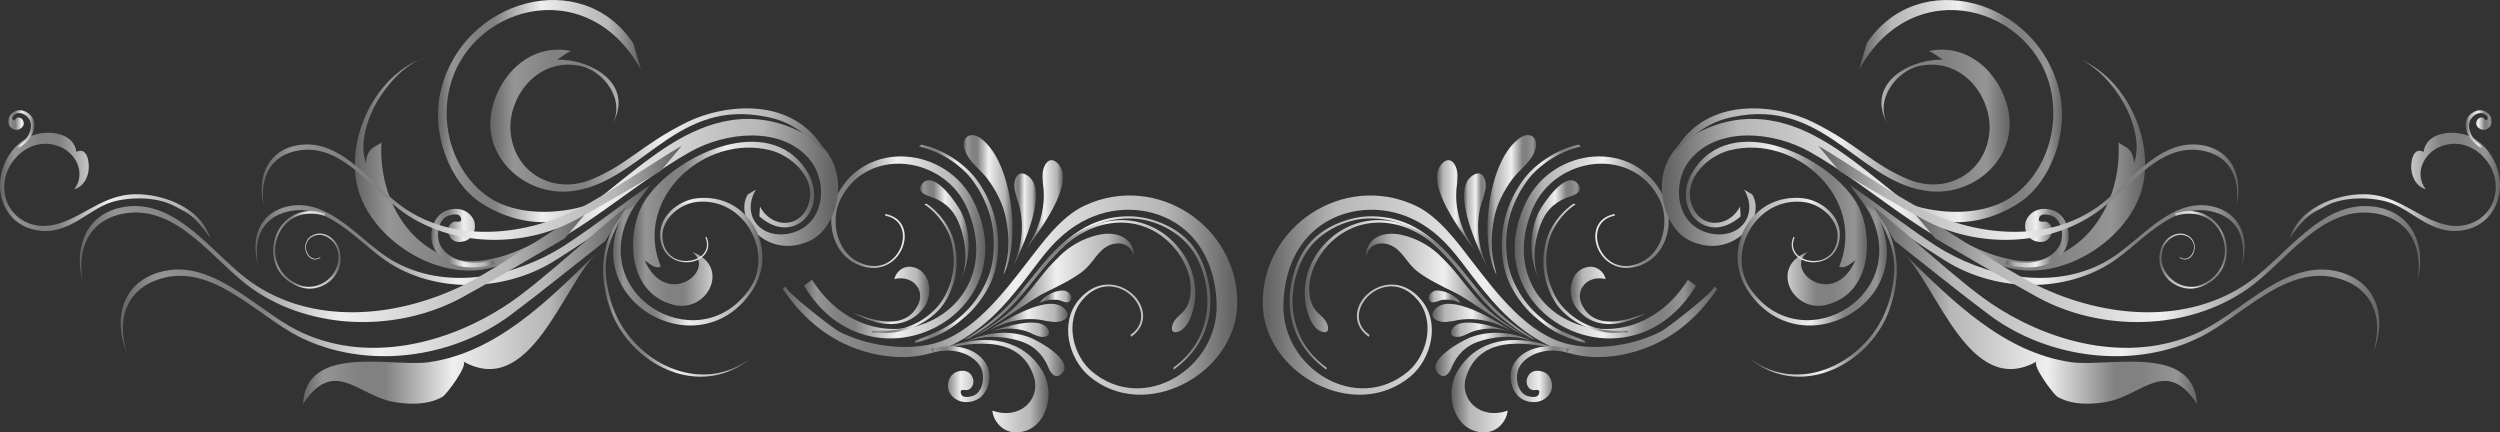 <?xml version="1.0" encoding="UTF-8"?>
<svg id="Capa_1" data-name="Capa 1" xmlns="http://www.w3.org/2000/svg" xmlns:xlink="http://www.w3.org/1999/xlink" viewBox="0 0 646.21 111.77">
  <rect x="0" y="0" width="646.21" height="111.77" fill="#333333" stroke="none"/>
  <defs>
    <style>
      .cls-1 {
        fill: url(#Degradado_sin_nombre_202-46);
      }

      .cls-1, .cls-2, .cls-3, .cls-4, .cls-5, .cls-6, .cls-7, .cls-8, .cls-9, .cls-10, .cls-11, .cls-12, .cls-13, .cls-14, .cls-15, .cls-16, .cls-17, .cls-18, .cls-19, .cls-20, .cls-21, .cls-22, .cls-23, .cls-24, .cls-25, .cls-26, .cls-27, .cls-28, .cls-29, .cls-30 {
        fill-rule: evenodd;
      }

      .cls-31 {
        fill: url(#Degradado_sin_nombre_202-21);
      }

      .cls-2 {
        fill: url(#Degradado_sin_nombre_202-16);
      }

      .cls-32 {
        fill: url(#Degradado_sin_nombre_202-54);
      }

      .cls-3 {
        fill: url(#Degradado_sin_nombre_202-49);
      }

      .cls-4 {
        fill: url(#Degradado_sin_nombre_202-12);
      }

      .cls-5 {
        fill: url(#Degradado_sin_nombre_202-47);
      }

      .cls-33 {
        fill: url(#Degradado_sin_nombre_202-30);
      }

      .cls-6 {
        fill: url(#Degradado_sin_nombre_202-66);
      }

      .cls-34 {
        fill: url(#Degradado_sin_nombre_202-26);
      }

      .cls-35 {
        fill: url(#Degradado_sin_nombre_202-39);
      }

      .cls-36 {
        fill: url(#Degradado_sin_nombre_202-8);
      }

      .cls-37 {
        fill: url(#Degradado_sin_nombre_202-20);
      }

      .cls-7 {
        fill: url(#Degradado_sin_nombre_202-10);
      }

      .cls-38 {
        fill: url(#Degradado_sin_nombre_202-28);
      }

      .cls-8 {
        fill: url(#Degradado_sin_nombre_202);
      }

      .cls-9 {
        fill: url(#Degradado_sin_nombre_202-9);
      }

      .cls-10 {
        fill: url(#Degradado_sin_nombre_202-19);
      }

      .cls-11 {
        fill: url(#Degradado_sin_nombre_202-18);
      }

      .cls-39 {
        fill: url(#Degradado_sin_nombre_202-7);
      }

      .cls-12 {
        fill: url(#Degradado_sin_nombre_202-11);
      }

      .cls-40 {
        fill: url(#Degradado_sin_nombre_202-50);
      }

      .cls-41 {
        fill: url(#Degradado_sin_nombre_202-4);
      }

      .cls-42 {
        fill: url(#Degradado_sin_nombre_202-35);
      }

      .cls-43 {
        fill: url(#Degradado_sin_nombre_202-37);
      }

      .cls-13 {
        fill: url(#Degradado_sin_nombre_202-45);
      }

      .cls-44 {
        fill: url(#Degradado_sin_nombre_202-53);
      }

      .cls-45 {
        fill: url(#Degradado_sin_nombre_202-24);
      }

      .cls-46 {
        fill: url(#Degradado_sin_nombre_202-59);
      }

      .cls-47 {
        fill: url(#Degradado_sin_nombre_202-57);
      }

      .cls-48 {
        fill: url(#Degradado_sin_nombre_202-65);
      }

      .cls-49 {
        fill: url(#Degradado_sin_nombre_202-62);
      }

      .cls-50 {
        fill: url(#Degradado_sin_nombre_202-29);
      }

      .cls-51 {
        fill: url(#Degradado_sin_nombre_202-41);
      }

      .cls-14 {
        fill: url(#Degradado_sin_nombre_202-33);
      }

      .cls-15 {
        fill: url(#Degradado_sin_nombre_202-42);
      }

      .cls-16 {
        fill: url(#Degradado_sin_nombre_202-51);
      }

      .cls-52 {
        fill: url(#Degradado_sin_nombre_202-38);
      }

      .cls-53 {
        fill: url(#Degradado_sin_nombre_202-23);
      }

      .cls-17 {
        fill: url(#Degradado_sin_nombre_202-13);
      }

      .cls-54 {
        fill: url(#Degradado_sin_nombre_202-56);
      }

      .cls-18 {
        fill: url(#Degradado_sin_nombre_202-25);
      }

      .cls-19 {
        fill: url(#Degradado_sin_nombre_202-36);
      }

      .cls-20 {
        fill: url(#Degradado_sin_nombre_202-58);
      }

      .cls-55 {
        fill: url(#Degradado_sin_nombre_202-32);
      }

      .cls-56 {
        fill: url(#Degradado_sin_nombre_202-6);
      }

      .cls-21 {
        fill: url(#Degradado_sin_nombre_202-34);
      }

      .cls-22 {
        fill: url(#Degradado_sin_nombre_202-14);
      }

      .cls-57 {
        fill: url(#Degradado_sin_nombre_202-27);
      }

      .cls-23 {
        fill: url(#Degradado_sin_nombre_202-52);
      }

      .cls-58 {
        fill: url(#Degradado_sin_nombre_202-63);
      }

      .cls-59 {
        fill: url(#Degradado_sin_nombre_202-17);
      }

      .cls-60 {
        fill: url(#Degradado_sin_nombre_202-2);
      }

      .cls-61 {
        fill: url(#Degradado_sin_nombre_202-5);
      }

      .cls-24 {
        fill: url(#Degradado_sin_nombre_202-64);
      }

      .cls-62 {
        fill: url(#Degradado_sin_nombre_202-40);
      }

      .cls-25 {
        fill: url(#Degradado_sin_nombre_202-3);
      }

      .cls-26 {
        fill: url(#Degradado_sin_nombre_202-31);
      }

      .cls-63 {
        fill: url(#Degradado_sin_nombre_202-55);
      }

      .cls-27 {
        fill: url(#Degradado_sin_nombre_202-48);
      }

      .cls-28 {
        fill: url(#Degradado_sin_nombre_202-15);
      }

      .cls-64 {
        fill: url(#Degradado_sin_nombre_202-60);
      }

      .cls-65 {
        fill: url(#Degradado_sin_nombre_202-61);
      }

      .cls-29 {
        fill: url(#Degradado_sin_nombre_202-44);
      }

      .cls-30 {
        fill: url(#Degradado_sin_nombre_202-43);
      }

      .cls-66 {
        fill: url(#Degradado_sin_nombre_202-22);
      }
    </style>
    <linearGradient id="Degradado_sin_nombre_202" data-name="Degradado sin nombre 202" x1="268.59" y1="430.02" x2="276.91" y2="430.02" gradientTransform="translate(0 506.75) scale(1 -1)" gradientUnits="userSpaceOnUse">
      <stop offset="0" stop-color="#646464"/>
      <stop offset=".07" stop-color="#959595"/>
      <stop offset=".19" stop-color="#818181"/>
      <stop offset=".28" stop-color="#818181"/>
      <stop offset=".51" stop-color="#efefef"/>
      <stop offset=".75" stop-color="#c3c3c3"/>
      <stop offset=".84" stop-color="#b7b7b7"/>
      <stop offset=".99" stop-color="#646464"/>
    </linearGradient>
    <linearGradient id="Degradado_sin_nombre_202-2" data-name="Degradado sin nombre 202" x1="207.82" y1="442.8" x2="254.68" y2="442.8" xlink:href="#Degradado_sin_nombre_202"/>
    <linearGradient id="Degradado_sin_nombre_202-3" data-name="Degradado sin nombre 202" x1="236.4" y1="443.71" x2="258.02" y2="443.71" xlink:href="#Degradado_sin_nombre_202"/>
    <linearGradient id="Degradado_sin_nombre_202-4" data-name="Degradado sin nombre 202" x1="202.34" y1="430.48" x2="319.81" y2="430.48" xlink:href="#Degradado_sin_nombre_202"/>
    <linearGradient id="Degradado_sin_nombre_202-5" data-name="Degradado sin nombre 202" x1="241.26" y1="406.93" x2="271.02" y2="406.93" xlink:href="#Degradado_sin_nombre_202"/>
    <linearGradient id="Degradado_sin_nombre_202-6" data-name="Degradado sin nombre 202" x1="249.11" y1="431.01" x2="312.85" y2="431.01" xlink:href="#Degradado_sin_nombre_202"/>
    <linearGradient id="Degradado_sin_nombre_202-7" data-name="Degradado sin nombre 202" x1="262.02" y1="435.36" x2="308.96" y2="435.36" xlink:href="#Degradado_sin_nombre_202"/>
    <linearGradient id="Degradado_sin_nombre_202-8" data-name="Degradado sin nombre 202" x1="252.05" y1="433.1" x2="293.13" y2="433.1" xlink:href="#Degradado_sin_nombre_202"/>
    <linearGradient id="Degradado_sin_nombre_202-9" data-name="Degradado sin nombre 202" x1="249.14" y1="415.14" x2="275.17" y2="415.14" xlink:href="#Degradado_sin_nombre_202"/>
    <linearGradient id="Degradado_sin_nombre_202-10" data-name="Degradado sin nombre 202" x1="254.86" y1="424.52" x2="275.96" y2="424.52" xlink:href="#Degradado_sin_nombre_202"/>
    <linearGradient id="Degradado_sin_nombre_202-11" data-name="Degradado sin nombre 202" x1="255.97" y1="421.52" x2="271.16" y2="421.52" xlink:href="#Degradado_sin_nombre_202"/>
    <linearGradient id="Degradado_sin_nombre_202-12" data-name="Degradado sin nombre 202" x1="240.6" y1="410.03" x2="255.74" y2="410.03" xlink:href="#Degradado_sin_nombre_202"/>
    <linearGradient id="Degradado_sin_nombre_202-13" data-name="Degradado sin nombre 202" x1="237.86" y1="447.49" x2="250.37" y2="447.49" xlink:href="#Degradado_sin_nombre_202"/>
    <linearGradient id="Degradado_sin_nombre_202-14" data-name="Degradado sin nombre 202" x1="261.68" y1="449.66" x2="267.78" y2="449.66" xlink:href="#Degradado_sin_nombre_202"/>
    <linearGradient id="Degradado_sin_nombre_202-15" data-name="Degradado sin nombre 202" x1="249.14" y1="453.74" x2="261.71" y2="453.74" xlink:href="#Degradado_sin_nombre_202"/>
    <linearGradient id="Degradado_sin_nombre_202-16" data-name="Degradado sin nombre 202" x1="225.33" y1="437.39" x2="247.28" y2="437.39" xlink:href="#Degradado_sin_nombre_202"/>
    <linearGradient id="Degradado_sin_nombre_202-17" data-name="Degradado sin nombre 202" x1="220.31" y1="430.4" x2="240.22" y2="430.4" xlink:href="#Degradado_sin_nombre_202"/>
    <linearGradient id="Degradado_sin_nombre_202-18" data-name="Degradado sin nombre 202" x1="264.74" y1="453.58" x2="274.75" y2="453.58" xlink:href="#Degradado_sin_nombre_202"/>
    <linearGradient id="Degradado_sin_nombre_202-19" data-name="Degradado sin nombre 202" x1="113.22" y1="478.03" x2="165.64" y2="478.03" xlink:href="#Degradado_sin_nombre_202"/>
    <linearGradient id="Degradado_sin_nombre_202-20" data-name="Degradado sin nombre 202" x1="91.73" y1="464.38" x2="216.64" y2="464.38" xlink:href="#Degradado_sin_nombre_202"/>
    <linearGradient id="Degradado_sin_nombre_202-21" data-name="Degradado sin nombre 202" x1="163.63" y1="448.9" x2="210.46" y2="448.9" xlink:href="#Degradado_sin_nombre_202"/>
    <linearGradient id="Degradado_sin_nombre_202-22" data-name="Degradado sin nombre 202" x1="66.03" y1="446" x2="168.04" y2="446" xlink:href="#Degradado_sin_nombre_202"/>
    <linearGradient id="Degradado_sin_nombre_202-23" data-name="Degradado sin nombre 202" x1="126.73" y1="475.57" x2="213.53" y2="475.57" xlink:href="#Degradado_sin_nombre_202"/>
    <linearGradient id="Degradado_sin_nombre_202-24" data-name="Degradado sin nombre 202" x1="158.5" y1="439.11" x2="197.07" y2="439.11" xlink:href="#Degradado_sin_nombre_202"/>
    <linearGradient id="Degradado_sin_nombre_202-25" data-name="Degradado sin nombre 202" x1="111.49" y1="445.18" x2="127.87" y2="445.18" xlink:href="#Degradado_sin_nombre_202"/>
    <linearGradient id="Degradado_sin_nombre_202-26" data-name="Degradado sin nombre 202" x1="70.6" y1="442.17" x2="88.05" y2="442.17" xlink:href="#Degradado_sin_nombre_202"/>
    <linearGradient id="Degradado_sin_nombre_202-27" data-name="Degradado sin nombre 202" x1="155.9" y1="431.07" x2="193.65" y2="431.07" xlink:href="#Degradado_sin_nombre_202"/>
    <linearGradient id="Degradado_sin_nombre_202-28" data-name="Degradado sin nombre 202" x1="20.62" y1="438.5" x2="152.62" y2="438.5" xlink:href="#Degradado_sin_nombre_202"/>
    <linearGradient id="Degradado_sin_nombre_202-29" data-name="Degradado sin nombre 202" x1="67.64" y1="457.09" x2="176.24" y2="457.09" xlink:href="#Degradado_sin_nombre_202"/>
    <linearGradient id="Degradado_sin_nombre_202-30" data-name="Degradado sin nombre 202" x1="0" y1="458.82" x2="54.32" y2="458.82" xlink:href="#Degradado_sin_nombre_202"/>
    <linearGradient id="Degradado_sin_nombre_202-31" data-name="Degradado sin nombre 202" x1="2.12" y1="473.36" x2="8.87" y2="473.36" xlink:href="#Degradado_sin_nombre_202"/>
    <linearGradient id="Degradado_sin_nombre_202-32" data-name="Degradado sin nombre 202" x1="31.19" y1="433.41" x2="161.95" y2="433.41" xlink:href="#Degradado_sin_nombre_202"/>
    <linearGradient id="Degradado_sin_nombre_202-33" data-name="Degradado sin nombre 202" x1="78.32" y1="421.85" x2="154.26" y2="421.85" xlink:href="#Degradado_sin_nombre_202"/>
    <linearGradient id="Degradado_sin_nombre_202-34" data-name="Degradado sin nombre 202" x1="12.69" x2="21" gradientTransform="translate(390.32 506.75) rotate(-180)" xlink:href="#Degradado_sin_nombre_202"/>
    <linearGradient id="Degradado_sin_nombre_202-35" data-name="Degradado sin nombre 202" x1="-48.07" y1="442.8" x2="-1.22" y2="442.8" gradientTransform="translate(390.32 506.75) rotate(-180)" xlink:href="#Degradado_sin_nombre_202"/>
    <linearGradient id="Degradado_sin_nombre_202-36" data-name="Degradado sin nombre 202" x1="-19.49" y1="443.71" x2="2.13" y2="443.71" gradientTransform="translate(390.32 506.75) rotate(-180)" xlink:href="#Degradado_sin_nombre_202"/>
    <linearGradient id="Degradado_sin_nombre_202-37" data-name="Degradado sin nombre 202" x1="-53.55" y1="430.48" x2="63.91" y2="430.48" gradientTransform="translate(390.32 506.75) rotate(-180)" xlink:href="#Degradado_sin_nombre_202"/>
    <linearGradient id="Degradado_sin_nombre_202-38" data-name="Degradado sin nombre 202" x1="-14.63" y1="406.93" x2="15.13" y2="406.93" gradientTransform="translate(390.32 506.75) rotate(-180)" xlink:href="#Degradado_sin_nombre_202"/>
    <linearGradient id="Degradado_sin_nombre_202-39" data-name="Degradado sin nombre 202" x1="-6.78" y1="431.01" x2="56.96" y2="431.01" gradientTransform="translate(390.32 506.75) rotate(-180)" xlink:href="#Degradado_sin_nombre_202"/>
    <linearGradient id="Degradado_sin_nombre_202-40" data-name="Degradado sin nombre 202" x1="6.13" y1="435.36" x2="53.06" y2="435.36" gradientTransform="translate(390.32 506.75) rotate(-180)" xlink:href="#Degradado_sin_nombre_202"/>
    <linearGradient id="Degradado_sin_nombre_202-41" data-name="Degradado sin nombre 202" x1="-3.84" y1="433.1" x2="37.24" y2="433.1" gradientTransform="translate(390.32 506.75) rotate(-180)" xlink:href="#Degradado_sin_nombre_202"/>
    <linearGradient id="Degradado_sin_nombre_202-42" data-name="Degradado sin nombre 202" x1="-6.75" y1="415.14" x2="19.27" y2="415.14" gradientTransform="translate(390.32 506.75) rotate(-180)" xlink:href="#Degradado_sin_nombre_202"/>
    <linearGradient id="Degradado_sin_nombre_202-43" data-name="Degradado sin nombre 202" x1="-1.03" y1="424.52" x2="20.07" y2="424.52" gradientTransform="translate(390.32 506.75) rotate(-180)" xlink:href="#Degradado_sin_nombre_202"/>
    <linearGradient id="Degradado_sin_nombre_202-44" data-name="Degradado sin nombre 202" x1=".08" y1="421.52" x2="15.26" y2="421.52" gradientTransform="translate(390.32 506.75) rotate(-180)" xlink:href="#Degradado_sin_nombre_202"/>
    <linearGradient id="Degradado_sin_nombre_202-45" data-name="Degradado sin nombre 202" x1="-15.29" y1="410.03" x2="-.15" y2="410.03" gradientTransform="translate(390.32 506.75) rotate(-180)" xlink:href="#Degradado_sin_nombre_202"/>
    <linearGradient id="Degradado_sin_nombre_202-46" data-name="Degradado sin nombre 202" x1="-18.04" y1="447.49" x2="-5.52" y2="447.49" gradientTransform="translate(390.32 506.75) rotate(-180)" xlink:href="#Degradado_sin_nombre_202"/>
    <linearGradient id="Degradado_sin_nombre_202-47" data-name="Degradado sin nombre 202" x1="5.78" y1="449.66" x2="11.88" y2="449.66" gradientTransform="translate(390.32 506.75) rotate(-180)" xlink:href="#Degradado_sin_nombre_202"/>
    <linearGradient id="Degradado_sin_nombre_202-48" data-name="Degradado sin nombre 202" x1="-6.76" y1="453.74" x2="5.81" y2="453.74" gradientTransform="translate(390.32 506.75) rotate(-180)" xlink:href="#Degradado_sin_nombre_202"/>
    <linearGradient id="Degradado_sin_nombre_202-49" data-name="Degradado sin nombre 202" x1="-30.56" y1="437.39" x2="-8.62" y2="437.39" gradientTransform="translate(390.32 506.75) rotate(-180)" xlink:href="#Degradado_sin_nombre_202"/>
    <linearGradient id="Degradado_sin_nombre_202-50" data-name="Degradado sin nombre 202" x1="-35.58" y1="430.4" x2="-15.67" y2="430.4" gradientTransform="translate(390.32 506.75) rotate(-180)" xlink:href="#Degradado_sin_nombre_202"/>
    <linearGradient id="Degradado_sin_nombre_202-51" data-name="Degradado sin nombre 202" x1="8.85" y1="453.58" x2="18.86" y2="453.58" gradientTransform="translate(390.32 506.75) rotate(-180)" xlink:href="#Degradado_sin_nombre_202"/>
    <linearGradient id="Degradado_sin_nombre_202-52" data-name="Degradado sin nombre 202" x1="-142.67" y1="478.02" x2="-90.25" y2="478.02" gradientTransform="translate(390.32 506.75) rotate(-180)" xlink:href="#Degradado_sin_nombre_202"/>
    <linearGradient id="Degradado_sin_nombre_202-53" data-name="Degradado sin nombre 202" x1="-164.16" y1="464.38" x2="-39.25" y2="464.38" gradientTransform="translate(390.32 506.75) rotate(-180)" xlink:href="#Degradado_sin_nombre_202"/>
    <linearGradient id="Degradado_sin_nombre_202-54" data-name="Degradado sin nombre 202" x1="-92.26" y1="448.9" x2="-45.44" y2="448.9" gradientTransform="translate(390.32 506.75) rotate(-180)" xlink:href="#Degradado_sin_nombre_202"/>
    <linearGradient id="Degradado_sin_nombre_202-55" data-name="Degradado sin nombre 202" x1="-189.87" y1="446" x2="-87.85" y2="446" gradientTransform="translate(390.32 506.75) rotate(-180)" xlink:href="#Degradado_sin_nombre_202"/>
    <linearGradient id="Degradado_sin_nombre_202-56" data-name="Degradado sin nombre 202" x1="-129.17" y1="475.57" x2="-42.36" y2="475.57" gradientTransform="translate(390.32 506.75) rotate(-180)" xlink:href="#Degradado_sin_nombre_202"/>
    <linearGradient id="Degradado_sin_nombre_202-57" data-name="Degradado sin nombre 202" x1="-97.4" y1="439.11" x2="-58.83" y2="439.11" gradientTransform="translate(390.32 506.75) rotate(-180)" xlink:href="#Degradado_sin_nombre_202"/>
    <linearGradient id="Degradado_sin_nombre_202-58" data-name="Degradado sin nombre 202" x1="-144.39" y1="445.18" x2="-128.03" y2="445.18" gradientTransform="translate(390.32 506.75) rotate(-180)" xlink:href="#Degradado_sin_nombre_202"/>
    <linearGradient id="Degradado_sin_nombre_202-59" data-name="Degradado sin nombre 202" x1="-185.3" y1="442.17" x2="-167.84" y2="442.17" gradientTransform="translate(390.32 506.75) rotate(-180)" xlink:href="#Degradado_sin_nombre_202"/>
    <linearGradient id="Degradado_sin_nombre_202-60" data-name="Degradado sin nombre 202" x1="-99.98" y1="431.07" x2="-62.23" y2="431.07" gradientTransform="translate(390.32 506.75) rotate(-180)" xlink:href="#Degradado_sin_nombre_202"/>
    <linearGradient id="Degradado_sin_nombre_202-61" data-name="Degradado sin nombre 202" x1="-235.27" y1="438.5" x2="-103.27" y2="438.5" gradientTransform="translate(390.32 506.75) rotate(-180)" xlink:href="#Degradado_sin_nombre_202"/>
    <linearGradient id="Degradado_sin_nombre_202-62" data-name="Degradado sin nombre 202" x1="-188.27" y1="457.09" x2="-79.66" y2="457.09" gradientTransform="translate(390.32 506.75) rotate(-180)" xlink:href="#Degradado_sin_nombre_202"/>
    <linearGradient id="Degradado_sin_nombre_202-63" data-name="Degradado sin nombre 202" x1="-255.89" y1="458.82" x2="-201.57" y2="458.82" gradientTransform="translate(390.32 506.75) rotate(-180)" xlink:href="#Degradado_sin_nombre_202"/>
    <linearGradient id="Degradado_sin_nombre_202-64" data-name="Degradado sin nombre 202" x1="-253.77" y1="473.36" x2="-247.03" y2="473.36" gradientTransform="translate(390.32 506.75) rotate(-180)" xlink:href="#Degradado_sin_nombre_202"/>
    <linearGradient id="Degradado_sin_nombre_202-65" data-name="Degradado sin nombre 202" x1="-224.7" y1="433.41" x2="-93.94" y2="433.41" gradientTransform="translate(390.32 506.75) rotate(-180)" xlink:href="#Degradado_sin_nombre_202"/>
    <linearGradient id="Degradado_sin_nombre_202-66" data-name="Degradado sin nombre 202" x1="-177.58" y1="421.85" x2="-101.64" y2="421.85" gradientTransform="translate(390.32 506.75) rotate(-180)" xlink:href="#Degradado_sin_nombre_202"/>
  </defs>
  <g>
    <path class="cls-8" d="M269.25,77.62c1.34-1.57,3.71-2.53,5.57-2.54,.88,0,2.42,.9,2.02,2.26-.49,1.66-2.49,.28-3.42,.18-1.36-.14-3.2-.07-4.83,.87,0,0,.66-.77,.66-.77Z"/>
    <g>
      <path class="cls-60" d="M209.92,72.33c16.21,25.53,51.73,9.09,40.15-18.32-5.83-13.83-26.15-16.39-32.91-2.3-2.46,5.14-1.13,13.32,4.95,16.13,10.38,4.79,15.67-10.5,6.73-12.07l-.04-.48c10.05,1.9,3.88,18.17-7.4,12.95-6.6-3.05-7.92-11.72-5.26-17.29,7.34-15.3,28.71-13.12,35.67,1.41,13.99,29.18-26.9,50.13-43.99,21.45l2.09-1.48h0Z"/>
      <path class="cls-25" d="M236.41,88.72c6.76-1.88,9.29-3.52,13.42-7.13,2.54-2.22,5-5.64,6.35-8.74,1.38-3.18,1.83-6.34,1.84-9.74,.02-6.01-2-11.71-5.49-16.55-2.68-3.72-8.09-7.79-14.36-9.19l-.62,.49c6.12,1.36,11.39,5.33,14,8.95,3.4,4.72,5.36,10.27,5.35,16.13,0,3.31-.45,6.4-1.8,9.49-1.31,3.03-3.13,5.81-5.47,8.12-3.28,3.23-6.08,4.91-13.06,7.49l-.17,.66v.02Z"/>
      <path class="cls-41" d="M203.16,74.01c-.44,.4-.82,.65-.82,.65,11.7,17.61,28.11,17.73,31.75,17.63,9.52-.26,18.2-5.84,24.68-12.67,2.39-2.52,4.99-5.76,7.09-8.52,3.88-5.09,6.81-9.34,12.3-12.87,1.89-1.22,3.94-2.18,6.08-2.86,8.02-2.55,17.21-.9,23.25,5.14,4.76,4.76,6.8,11.44,6.99,18.04,.48,16.67-18.87,28.62-32.2,17.5-4.86-4.06-7.28-12.94-2.43-18.59,8.28-9.63,20.67,3.39,12.37,9.1l.18,.5c9.28-6.55-4.46-20.15-13.45-9.68-5.26,6.13-2.6,15.5,2.66,19.91,14.47,12.08,37.85-.72,38.19-18.62,.38-20.07-20.78-34.18-39.37-25.57-6.15,2.85-10.9,9.51-14.93,14.71-6.18,8-14.26,18.73-24.71,21.13-7.67,1.76-17.12,.27-24.03-3.32-1.44-.75-14.49-10.81-13.6-11.61h0Z"/>
      <path class="cls-61" d="M246.58,89.15c8.09-2.49,17.79-1.9,22.95,6.9,3.5,6,.71,15.72-6.98,15.72-3.25,0-5.76-2.75-6.04-5.64,7.09,2.55,12.75-2.95,10.67-8.97-4-11.62-17.9-8.29-25.92-6.34l5.32-1.68h0Z"/>
      <path class="cls-56" d="M250.5,87.51c9.48-5.74,12.44-9.77,16.9-15.33,6.66-8.3,13.14-15.68,24.54-15.72,5.5-.02,11.41,2.59,15.09,6.74,4.15,4.68,5.97,12.64,4.67,18.93-1.15,5.58-3.96,9.63-8.42,12.92l.09,.52c4.58-3.39,7.87-7.64,9.06-13.38,1.33-6.46-.54-14.65-4.8-19.46-3.78-4.27-10.25-6.84-15.91-6.82-11.72,.04-18.38,7.63-25.23,16.16-4.59,5.72-8.41,10.51-17.38,15.76l1.4-.32h0Z"/>
      <path class="cls-39" d="M304.76,85.66c-1.23,.54-2.27,.17-1.69-1.68,.54-1.76,2.05-2.46,3.11-3.8,1.04-1.32,1.45-2.9,1.59-4.58,.3-3.59-1.07-7.21-3.12-10.11-6.91-9.78-20.62-11.42-31.71,.07-3.29,3.41-4.88,5.97-9.67,11.51l-1.25,.39c5.04-5.83,6.71-8.53,10.18-12.12,11.68-12.1,26.12-10.37,33.4-.07,2.88,4.07,4.06,9.36,2.93,14.25-.45,1.96-1.33,4.59-3.11,5.79-.22,.14-.44,.27-.66,.36h0Z"/>
      <path class="cls-36" d="M255.87,84.45c2.54-1.68,5.38-3.96,6.85-5.47,3.22-3.31,5.07-5.94,7.6-9.01,1.09-1.32,2.39-2.61,3.6-3.81,2.6-2.59,6.07-4.56,9.98-5.45,4.35-.99,9.07,.41,9.23,5.52-.83-3.36-3.9-3.79-6.12-2.94-3.3,1.27-4.18,4.54-7.24,6.92-2.49,1.94-6.17,3.73-8.96,5.09-3.32,1.61-5.21,3.14-8.35,5.11-2.92,1.83-6.67,4.56-10.41,6.49l3.82-2.45h0Z"/>
      <path class="cls-9" d="M249.14,88.78c4.26-2.49,11.07-1.93,15.33-.33,4.13,1.56,5.82,4.83,6.59,6.7,.63,1.55,2.02,3.09,3.59,1.17,2.74-3.33-6.22-8.19-8.25-9.01-5.52-2.22-12.21-1.48-17.26,1.47Z"/>
      <path class="cls-7" d="M272.16,83.19c-.74-.11-1.43-.16-1.83-.25-5.18-1.26-11.02,.17-15.47,2.98,3.85-2.44,16.7-10.88,20.61-5.77,1.67,2.17-1.33,3.33-3.32,3.05h0Z"/>
      <path class="cls-12" d="M268.21,86.85c-.49-.2-.95-.35-1.2-.49-3.31-1.74-7.54-1.78-11.04-.63,3.04-1,13.24-4.54,15.03-.39,.76,1.76-1.48,2.04-2.78,1.51h-.01Z"/>
      <path class="cls-4" d="M240.6,90.1s.36,.66,.39,1.05c7.39-1.95,12.28,1.87,12.92,4.87,.72,3.08-.69,6.02-2.81,6.41-2.14,.54-2.72-.23-2.76-1-.13-.71,.55-.69,1.15-.61,1.12,.24,2.44-1.03,2.07-2.77-.46-1.67-1.7-2.61-3.84-2.07-2.05,.48-2.97,2.65-2.62,4.53,.48,2.06,2.8,4.07,6.2,3.24,3.32-.76,5-4.58,4.27-8.04-.76-3.31-5.4-7.87-14.97-5.61h0Z"/>
      <path class="cls-17" d="M248.49,71.94c2.08-4.47,.9-11.2-1.1-15.29-1.93-3.97-5.35-5.35-7.28-5.94-1.61-.49-3.26-1.72-1.5-3.47,3.06-3.04,8.74,5.43,9.74,7.38,2.72,5.28,2.61,12.02,.15,17.32h0Z"/>
      <path class="cls-22" d="M262.36,49.4c.22,.83,.38,1.59,.54,2.03,2.14,5.69,1.34,12.5-1.22,17.92,2.23-4.7,9.99-20.42,3.67-24.13-2.69-1.58-3.59,1.97-2.99,4.19h0Z"/>
      <path class="cls-28" d="M259.37,71.11c4.72-9.01,2.12-30.02-6.12-35.52-2.64-1.76-4.99,.15-3.79,3.38,1.13,3.07,4.07,4.9,5.94,7.46,2.17,2.98,3.95,6.48,4.64,10.12,.69,3.68,.91,7.25,.13,11.1l-.79,3.45h-.01Z"/>
      <path class="cls-2" d="M225.34,85.9c4.91,.47,6.99,.03,10.61-1.29,2.23-.81,4.71-2.44,6.38-4.13,1.71-1.74,2.81-3.7,3.67-5.93,1.53-3.95,1.64-8.19,.57-12.25-.82-3.12-3.34-7.16-7.11-9.66l-.53,.16c3.67,2.44,6.13,6.37,6.93,9.41,1.04,3.95,.93,8.1-.56,11.94-.84,2.17-1.91,4.09-3.58,5.78-1.63,1.65-3.52,3.02-5.64,3.95-2.97,1.29-5.23,1.69-10.47,1.62l-.28,.39h0Z"/>
      <path class="cls-59" d="M223.59,82.28c5,2.18,11.26,2.51,15.2-2.75,2.68-3.58,1.6-10.01-3.33-10.57-2.08-.23-3.89,1.34-4.27,3.17,4.72-1.12,7.95,2.81,6.18,6.52-3.41,7.15-12.06,4.01-17.06,2.17l3.28,1.46h0Z"/>
      <path class="cls-11" d="M269.47,45.56c.05,.86,.04,1.64,.12,2.1,.94,6-1.23,12.51-4.85,17.29,3.14-4.15,13.94-17.95,8.51-22.88-2.31-2.1-3.91,1.2-3.78,3.49Z"/>
    </g>
  </g>
  <g>
    <path class="cls-10" d="M161.49,46.79c-3.9,6.84-23.89,11.64-35.03,4.26-7.68-5.09-12.63-15.79-10.54-26.95,4.16-22.28,35.58-31.78,49.72-6.15l-1.93-6.71C150.37-8.95,119.46-.18,113.9,23.58c-2.54,10.85,2.28,23.65,10.63,29,13.78,8.82,28.5,4.17,33.12-2.39l3.84-3.41h0Z"/>
    <path class="cls-37" d="M109.56,14.82c-10.21,4.36-18,18.89-14.98,27.29h.02c.28-4.89,3.96-4.27,4.01-5.58-1.12,18.64,11.82,33.09,26.76,30.72,18.98-3,34.2-22.33,50.4-31.4,8.58-4.81,20.49-8.5,34.05-.16,10.69,6.59,7.47,22.86-.47,26.54-10.94,5.06-19.87-5.53-16.07-11.97l2.11-1.26c-3.98,6.76,1.41,13.17,9.11,11.25,8.9-2.22,9.63-13.42,4.64-19.21-7.4-8.58-21.67-6.88-30.67-1.83-17.01,9.52-33.12,26.39-52.91,30.31-14.08,2.78-30.98-8.9-33.43-22.48-2.19-12.08,4.76-26.75,16.47-31.76l.98-.45h-.02Z"/>
    <path class="cls-31" d="M196.44,53.39c3.13,5.89,10.93,5.73,12.74-1.23,1.64-6.28-4.62-11.91-9.96-13.29-17.18-4.45-35.6,12.52-28.42,30.01-1.34,.8-3.05-.85-4.18-1.61,5.59,12.79,18.76,2.62,12.31-2.15,10.14,3.71,3.95,15.97-4.93,13.65-12.39-3.24-11.99-19.36-7.49-26.63,7.31-11.82,32.38-23.81,42.19-7.7,5.67,9.3-3.45,19.41-12.41,11.49l.15-2.53h0Z"/>
    <path class="cls-66" d="M163.27,54.29c-6.59,4.35-13.5,9.09-19.85,13.08-12.41,7.8-29.68,8.63-42.33,.9-7.91-4.84-15.77-15.81-26.26-13.68-7.54,1.53-9.94,8.07-7.59,15.77l-.5-1.92c-2.07-6.77,.31-13.6,7.85-15.14,10.49-2.13,18.34,8.84,26.26,13.69,12.65,7.74,29.1,5.57,42.49-1.97,6.54-3.68,18.1-12.83,24.7-17.18l-4.77,6.45h0Z"/>
    <path class="cls-53" d="M159.78,27.99c1.22-7.77-7.83-12.67-15.77-12.58,1.4-.83,2.25-1.69,3.65-2.22-10.29-2.18-18.59,5.88-20.57,15.32-2.53,12.06,8.57,22.09,20.25,20.94,17.67-1.74,26.52-22.9,48.69-19.61,6.25,.93,9.91,2.42,17.5,9.71-8.07-15.23-26.81-12.49-35.86-8.02-11.93,5.9-15.35,11-24.9,14.89-9.52,3.88-19.6-1.5-20.76-11.95-.99-9,6.69-19.74,17.94-17.45,6.13,1.25,11.94,9.02,8.17,15.34,.92-1.54,1.45-3,1.66-4.37h0Z"/>
    <path class="cls-45" d="M164.05,53.11c-13.95,22.44,15.99,40.6,29.5,21.88,6.81-9.43-1.09-24.17-13.53-22.78-4.52,.51-9.47,4.73-8.74,9.81,1.25,8.69,13.85,5.84,11.06-.6l.3-.21c3.06,7.29-10.58,9.95-11.94,.53-.8-5.53,4.48-9.93,9.4-10.49,13.5-1.53,21.25,13.2,14.46,23.66-13.64,21.01-45.95,2.65-33.11-20.29l2.61-1.51h0Z"/>
    <path class="cls-18" d="M127.87,68.29s-.41-.69-.45-1.09c-7.75,2.37-13.1-1.47-13.92-4.62-.88-3.24,.48-6.42,2.71-6.92,2.25-.66,2.89,.12,2.97,.94,.17,.74-.56,.75-1.2,.69-1.19-.2-2.55,1.19-2.08,3.02,.55,1.75,1.91,2.7,4.16,2.03,2.16-.59,3.04-2.92,2.59-4.91-.6-2.15-3.14-4.19-6.72-3.17-3.49,.95-5.11,5.06-4.18,8.71,.95,3.48,6.06,8.11,16.11,5.32h0Z"/>
    <path class="cls-34" d="M83.85,55.78c-12.41-3.8-17.75,12.8-6.88,17.75,5.49,2.5,12.16-3,10.19-9.17-.72-2.24-3.36-4.33-5.87-3.44-4.28,1.52-1.56,7.62,1.42,5.55l.14,.13c-3.39,2.29-6.12-4.36-1.48-6.01,2.72-.96,5.5,1.27,6.27,3.71,2.14,6.7-4.54,12.12-10.54,9.74-12.04-4.79-6-23.06,6.94-18.87l-.2,.6h.01Z"/>
    <path class="cls-57" d="M163.75,54c-1.8,.91-2.93,2.02-3.87,3.75-1.87,3.45-3.27,7.19-3.34,11.13-.06,4.29,1.12,9.37,3.01,13.2,6.05,12.22,21.67,19.74,34.1,10.8l-.64,.57c-12.44,8.94-28.06,1.42-34.1-10.8-1.9-3.84-3.08-8.92-3.01-13.2,.06-3.94,1.11-8.05,2.97-11.49,.94-1.73,2.43-2.48,4.23-3.39l.64-.57h0Z"/>
    <path class="cls-38" d="M146.01,61.6c-8.79,5.06-18,10.6-26.45,15.22-16.51,9.02-38.7,8.76-54.31-2.14-9.77-6.82-18.98-21.49-32.59-19.58-9.78,1.38-13.36,9.57-10.95,19.62l-.5-2.5c-2.12-8.84,1.46-17.41,11.24-18.79,13.6-1.92,22.82,12.76,32.59,19.58,15.61,10.9,36.86,9.39,54.59,.77,8.67-4.21,24.2-15.03,32.99-20.1l-6.61,7.9v.02Z"/>
    <path class="cls-50" d="M170.8,44.19c-7.23,4.17-14.81,8.72-21.76,12.52-13.59,7.43-31.84,7.21-44.69-1.76-8.04-5.61-15.62-17.69-26.81-16.11-8.05,1.13-10.99,7.87-9.01,16.15l-.41-2.06c-1.75-7.27,1.19-14.32,9.24-15.46,11.2-1.58,18.78,10.5,26.81,16.11,12.84,8.97,30.33,7.73,44.92,.63,7.13-3.46,19.92-12.37,27.15-16.53l-5.44,6.5h0Z"/>
    <path class="cls-33" d="M21.71,47.15c.71-.98,1.13-2.2,1.22-3.42,.16-1.94-.41-5.84-3.21-4.48-.57-5.04-7.35-5.71-11.23-4.26-3.52,1.31-6.15,4.3-7.5,7.74-2.79,7.16,.4,15.24,8.34,16.75,8.25,1.57,13.37-5.31,19.44-7.2,4.72-1.47,11.75-1.43,16.13,.88,3.84,2.03,5.34,2.4,9.42,8.38-2.68-8.64-13.92-11.92-20.84-11.26-7.92,.76-13.07,6.66-20.06,7.93-6.96,1.27-12.99-3.79-12.29-10.98,.6-6.2,7.3-12.36,14.55-9.22,4.23,1.83,6.5,7.09,3.49,10.92,1.06-.28,1.92-.94,2.54-1.8v.02Z"/>
    <path class="cls-26" d="M4.83,38.28s-.12-.4-.26-.55c3.56-2.14,3.92-5.5,3-6.89-.93-1.45-2.61-2.02-3.57-1.33-1.02,.63-.94,1.14-.66,1.46,.23,.32,.48,.04,.68-.23,.33-.52,1.33-.55,1.87,.25,.48,.81,.37,1.65-.65,2.28-.97,.63-2.16,.16-2.76-.69-.62-.96-.52-2.63,1.09-3.64,1.56-1.01,3.68-.21,4.76,1.39,1.01,1.55,1.02,5.09-3.49,7.96h-.01Z"/>
    <path class="cls-55" d="M156.44,62.3c-8.1,6.34-16.56,13.22-24.38,19.07-15.29,11.43-37.61,14.34-54.85,5.62-10.79-5.45-22.13-18.87-35.52-15-9.62,2.78-12.05,11.52-8.18,21.27l-.86-2.44c-3.39-8.57-1.03-17.69,8.59-20.47,13.39-3.87,24.74,9.55,35.53,15,17.24,8.71,38.36,4.16,54.93-7.03,8.1-5.47,22.15-18.56,30.25-24.9l-5.51,8.87h0Z"/>
    <path class="cls-14" d="M153.59,66.05c.22-.22,.44-.43,.67-.65-8.86,8.59-17.23,37.81-34.54,28.01,1.48,.83-4.26,8.51-5.32,9.14-3.82,2.27-9.38,2.06-13.34,1.2-8.78-1.91-14.87-11.26-22.74,.66,.83-15.67,23.2-9.47,32.47-10.78,17.44-2.46,30.64-15.77,42.81-27.59h-.01Z"/>
  </g>
  <g>
    <path class="cls-21" d="M376.97,77.62c-1.34-1.57-3.71-2.53-5.57-2.54-.88,0-2.42,.9-2.02,2.26,.49,1.66,2.49,.28,3.42,.18,1.36-.14,3.2-.07,4.83,.87,0,0-.66-.77-.66-.77Z"/>
    <g>
      <path class="cls-42" d="M436.29,72.33c-16.21,25.53-51.73,9.09-40.15-18.32,5.83-13.83,26.15-16.39,32.91-2.3,2.46,5.14,1.13,13.32-4.95,16.13-10.38,4.79-15.67-10.5-6.73-12.07l.04-.48c-10.05,1.9-3.88,18.17,7.4,12.95,6.6-3.05,7.92-11.72,5.26-17.29-7.34-15.3-28.71-13.12-35.67,1.41-13.99,29.18,26.9,50.13,43.99,21.45l-2.09-1.48h-.01Z"/>
      <path class="cls-19" d="M409.8,88.72c-6.76-1.88-9.29-3.52-13.42-7.13-2.54-2.22-5-5.64-6.35-8.74-1.38-3.18-1.83-6.34-1.84-9.74-.02-6.01,2-11.71,5.49-16.55,2.68-3.72,8.09-7.79,14.36-9.19l.62,.49c-6.12,1.36-11.39,5.33-14,8.95-3.4,4.72-5.36,10.27-5.35,16.13,0,3.31,.45,6.4,1.8,9.49,1.31,3.03,3.13,5.81,5.47,8.12,3.28,3.23,6.08,4.91,13.06,7.49l.17,.66v.02Z"/>
      <path class="cls-43" d="M443.05,74.01c.44,.4,.82,.65,.82,.65-11.7,17.61-28.11,17.73-31.75,17.63-9.52-.26-18.2-5.84-24.68-12.67-2.39-2.52-4.99-5.76-7.09-8.52-3.88-5.09-6.81-9.34-12.3-12.87-1.89-1.22-3.94-2.18-6.08-2.86-8.02-2.55-17.21-.9-23.25,5.14-4.76,4.76-6.8,11.44-6.99,18.04-.48,16.67,18.87,28.62,32.2,17.5,4.86-4.06,7.28-12.94,2.43-18.59-8.28-9.63-20.67,3.39-12.37,9.1l-.18,.5c-9.28-6.55,4.46-20.15,13.45-9.68,5.26,6.13,2.6,15.5-2.66,19.91-14.47,12.08-37.85-.72-38.19-18.62-.38-20.07,20.78-34.18,39.37-25.57,6.15,2.85,10.9,9.51,14.93,14.71,6.18,8,14.26,18.73,24.71,21.13,7.67,1.76,17.12,.27,24.03-3.32,1.44-.75,14.49-10.81,13.6-11.61h0Z"/>
      <path class="cls-52" d="M399.63,89.15c-8.09-2.49-17.79-1.9-22.95,6.9-3.5,6-.71,15.72,6.98,15.72,3.25,0,5.76-2.75,6.04-5.64-7.09,2.55-12.75-2.95-10.67-8.97,4-11.62,17.9-8.29,25.92-6.34l-5.32-1.68h0Z"/>
      <path class="cls-35" d="M395.71,87.51c-9.48-5.74-12.44-9.77-16.9-15.33-6.66-8.3-13.14-15.68-24.54-15.72-5.5-.02-11.41,2.59-15.09,6.74-4.15,4.68-5.97,12.64-4.67,18.93,1.15,5.58,3.96,9.63,8.42,12.92l-.09,.52c-4.58-3.39-7.87-7.64-9.06-13.38-1.33-6.46,.54-14.65,4.8-19.46,3.78-4.27,10.25-6.84,15.91-6.82,11.72,.04,18.38,7.63,25.23,16.16,4.59,5.72,8.41,10.51,17.38,15.76l-1.4-.32h0Z"/>
      <path class="cls-62" d="M341.45,85.66c1.23,.54,2.27,.17,1.69-1.68-.54-1.76-2.05-2.46-3.11-3.8-1.04-1.32-1.45-2.9-1.59-4.58-.3-3.59,1.07-7.21,3.12-10.11,6.91-9.78,20.62-11.42,31.71,.07,3.29,3.41,4.88,5.97,9.67,11.51l1.25,.39c-5.04-5.83-6.71-8.53-10.18-12.12-11.68-12.1-26.12-10.37-33.4-.07-2.88,4.07-4.06,9.36-2.93,14.25,.45,1.96,1.33,4.59,3.11,5.79,.22,.14,.44,.27,.66,.36h0Z"/>
      <path class="cls-51" d="M390.34,84.45c-2.54-1.68-5.38-3.96-6.85-5.47-3.22-3.31-5.07-5.94-7.6-9.01-1.09-1.32-2.39-2.61-3.6-3.81-2.6-2.59-6.07-4.56-9.98-5.45-4.35-.99-9.07,.41-9.23,5.52,.83-3.36,3.9-3.79,6.12-2.94,3.3,1.27,4.18,4.54,7.24,6.92,2.49,1.94,6.17,3.73,8.96,5.09,3.32,1.61,5.21,3.14,8.35,5.11,2.92,1.83,6.67,4.56,10.41,6.49l-3.82-2.45h0Z"/>
      <path class="cls-15" d="M397.07,88.78c-4.26-2.49-11.07-1.93-15.33-.33-4.13,1.56-5.82,4.83-6.59,6.7-.63,1.55-2.02,3.09-3.59,1.17-2.74-3.33,6.22-8.19,8.25-9.01,5.52-2.22,12.21-1.48,17.26,1.47h0Z"/>
      <path class="cls-30" d="M374.05,83.19c.74-.11,1.43-.16,1.83-.25,5.18-1.26,11.02,.17,15.47,2.98-3.85-2.44-16.7-10.88-20.61-5.77-1.67,2.17,1.33,3.33,3.32,3.05h-.01Z"/>
      <path class="cls-29" d="M378,86.85c.49-.2,.95-.35,1.2-.49,3.31-1.74,7.54-1.78,11.04-.63-3.04-1-13.24-4.54-15.03-.39-.76,1.76,1.48,2.04,2.78,1.51h0Z"/>
      <path class="cls-13" d="M405.61,90.1s-.36,.66-.39,1.05c-7.39-1.95-12.28,1.87-12.92,4.87-.72,3.08,.69,6.02,2.81,6.41,2.14,.54,2.72-.23,2.76-1,.13-.71-.55-.69-1.15-.61-1.12,.24-2.44-1.03-2.07-2.77,.46-1.67,1.7-2.61,3.84-2.07,2.05,.48,2.97,2.65,2.62,4.53-.48,2.06-2.8,4.07-6.2,3.24-3.32-.76-5-4.58-4.27-8.04,.76-3.31,5.4-7.87,14.97-5.61h0Z"/>
      <path class="cls-1" d="M397.72,71.94c-2.08-4.47-.9-11.2,1.1-15.29,1.93-3.97,5.35-5.35,7.28-5.94,1.61-.49,3.26-1.72,1.5-3.47-3.06-3.04-8.74,5.43-9.74,7.38-2.72,5.28-2.61,12.02-.15,17.32h0Z"/>
      <path class="cls-5" d="M383.85,49.4c-.22,.83-.38,1.59-.54,2.03-2.14,5.69-1.34,12.5,1.22,17.92-2.23-4.7-9.99-20.42-3.67-24.13,2.69-1.58,3.59,1.97,2.99,4.19h0Z"/>
      <path class="cls-27" d="M386.85,71.11c-4.72-9.01-2.12-30.02,6.12-35.52,2.64-1.76,4.99,.15,3.79,3.38-1.13,3.07-4.07,4.9-5.94,7.46-2.17,2.98-3.95,6.48-4.64,10.12-.69,3.68-.91,7.25-.13,11.1l.79,3.45h.01Z"/>
      <path class="cls-3" d="M420.87,85.9c-4.91,.47-6.99,.03-10.61-1.29-2.23-.81-4.71-2.44-6.38-4.13-1.71-1.74-2.81-3.7-3.67-5.93-1.53-3.95-1.64-8.19-.57-12.25,.82-3.12,3.34-7.16,7.11-9.66l.53,.16c-3.67,2.44-6.13,6.37-6.93,9.41-1.04,3.95-.93,8.1,.56,11.94,.84,2.17,1.91,4.09,3.58,5.78,1.63,1.65,3.52,3.02,5.64,3.95,2.97,1.29,5.23,1.69,10.47,1.62l.28,.39h0Z"/>
      <path class="cls-40" d="M422.62,82.28c-5,2.18-11.26,2.51-15.2-2.75-2.68-3.58-1.6-10.01,3.33-10.57,2.08-.23,3.89,1.34,4.27,3.17-4.72-1.12-7.95,2.81-6.18,6.52,3.41,7.15,12.06,4.01,17.06,2.17l-3.28,1.46h0Z"/>
      <path class="cls-16" d="M376.74,45.56c-.05,.86-.04,1.64-.12,2.1-.94,6,1.23,12.51,4.85,17.29-3.14-4.15-13.94-17.95-8.51-22.88,2.31-2.1,3.91,1.2,3.78,3.49Z"/>
    </g>
  </g>
  <g>
    <path class="cls-23" d="M484.72,46.79c3.9,6.84,23.89,11.64,35.03,4.26,7.68-5.09,12.63-15.79,10.54-26.95-4.16-22.28-35.58-31.78-49.72-6.15l1.93-6.71c13.33-20.19,44.25-11.41,49.81,12.35,2.54,10.85-2.28,23.65-10.63,29-13.78,8.82-28.5,4.17-33.12-2.39,0,0-3.84-3.41-3.84-3.41Z"/>
    <path class="cls-44" d="M536.65,14.82c10.21,4.36,18,18.89,14.98,27.29h-.02c-.28-4.89-3.96-4.27-4.01-5.58,1.12,18.64-11.82,33.09-26.76,30.72-18.98-3-34.2-22.33-50.4-31.4-8.58-4.81-20.49-8.5-34.05-.16-10.69,6.59-7.47,22.86,.47,26.54,10.94,5.06,19.87-5.53,16.07-11.97l-2.11-1.26c3.98,6.76-1.41,13.17-9.11,11.25-8.9-2.22-9.63-13.42-4.64-19.21,7.4-8.58,21.67-6.88,30.67-1.83,17.01,9.52,33.12,26.39,52.91,30.31,14.08,2.78,30.98-8.9,33.43-22.48,2.19-12.08-4.76-26.75-16.47-31.76l-.98-.45h.02Z"/>
    <path class="cls-32" d="M449.77,53.39c-3.13,5.89-10.93,5.73-12.74-1.23-1.64-6.28,4.62-11.91,9.96-13.29,17.18-4.45,35.6,12.52,28.42,30.01,1.34,.8,3.05-.85,4.18-1.61-5.59,12.79-18.76,2.62-12.31-2.15-10.14,3.71-3.95,15.97,4.93,13.65,12.39-3.24,11.99-19.36,7.49-26.63-7.31-11.82-32.38-23.81-42.19-7.7-5.67,9.3,3.45,19.41,12.41,11.49l-.15-2.53h0Z"/>
    <path class="cls-63" d="M482.94,54.29c6.59,4.35,13.5,9.09,19.85,13.08,12.41,7.8,29.68,8.63,42.33,.9,7.91-4.84,15.77-15.81,26.26-13.68,7.54,1.53,9.94,8.07,7.59,15.77l.5-1.92c2.07-6.77-.31-13.6-7.85-15.14-10.49-2.13-18.34,8.84-26.26,13.69-12.65,7.74-29.1,5.57-42.49-1.97-6.54-3.68-18.1-12.83-24.7-17.18l4.77,6.45h0Z"/>
    <path class="cls-54" d="M486.43,27.99c-1.22-7.77,7.83-12.67,15.77-12.58-1.4-.83-2.25-1.69-3.65-2.22,10.29-2.18,18.59,5.88,20.57,15.32,2.53,12.06-8.57,22.09-20.25,20.94-17.67-1.74-26.52-22.9-48.69-19.61-6.25,.93-9.92,2.42-17.5,9.71,8.07-15.23,26.81-12.49,35.86-8.02,11.93,5.9,15.35,11,24.9,14.89,9.52,3.88,19.6-1.5,20.76-11.95,.99-9-6.69-19.74-17.94-17.45-6.13,1.25-11.94,9.02-8.17,15.34-.92-1.54-1.45-3-1.66-4.38h0Z"/>
    <path class="cls-47" d="M482.16,53.11c13.95,22.44-15.99,40.6-29.5,21.88-6.81-9.43,1.09-24.17,13.53-22.78,4.52,.51,9.47,4.73,8.74,9.81-1.25,8.69-13.85,5.84-11.06-.6l-.3-.21c-3.06,7.29,10.58,9.95,11.94,.53,.8-5.53-4.48-9.93-9.4-10.49-13.5-1.53-21.25,13.2-14.46,23.66,13.64,21.01,45.95,2.65,33.11-20.29l-2.61-1.51h0Z"/>
    <path class="cls-20" d="M518.35,68.29s.41-.69,.45-1.09c7.75,2.37,13.1-1.47,13.92-4.62,.88-3.24-.48-6.42-2.71-6.92-2.25-.66-2.89,.12-2.97,.94-.17,.74,.56,.75,1.2,.69,1.19-.2,2.55,1.19,2.08,3.02-.55,1.75-1.91,2.7-4.16,2.03-2.16-.59-3.04-2.92-2.59-4.91,.6-2.15,3.14-4.19,6.72-3.17,3.49,.95,5.11,5.06,4.18,8.71-.95,3.48-6.06,8.11-16.11,5.32h-.01Z"/>
    <path class="cls-46" d="M562.36,55.78c12.41-3.8,17.75,12.8,6.88,17.75-5.49,2.5-12.16-3-10.19-9.17,.72-2.24,3.36-4.33,5.87-3.44,4.28,1.52,1.56,7.62-1.42,5.55l-.14,.13c3.39,2.29,6.12-4.36,1.48-6.01-2.72-.96-5.5,1.27-6.27,3.71-2.14,6.7,4.54,12.12,10.54,9.74,12.04-4.79,6-23.06-6.94-18.87l.2,.6h0Z"/>
    <path class="cls-64" d="M482.46,54c1.8,.91,2.93,2.02,3.87,3.75,1.87,3.45,3.27,7.19,3.33,11.13,.06,4.29-1.12,9.37-3.01,13.2-6.05,12.22-21.67,19.74-34.1,10.8l.64,.57c12.44,8.94,28.06,1.42,34.1-10.8,1.9-3.84,3.08-8.92,3.01-13.2-.06-3.94-1.11-8.05-2.97-11.49-.94-1.73-2.43-2.48-4.23-3.39l-.64-.57h0Z"/>
    <path class="cls-65" d="M500.2,61.6c8.79,5.06,18,10.6,26.45,15.22,16.51,9.02,38.7,8.76,54.31-2.14,9.77-6.82,18.98-21.49,32.59-19.58,9.78,1.38,13.36,9.57,10.95,19.62l.5-2.5c2.12-8.84-1.46-17.41-11.24-18.79-13.6-1.92-22.82,12.76-32.59,19.58-15.61,10.9-36.86,9.39-54.59,.77-8.67-4.21-24.2-15.03-32.99-20.1l6.61,7.9v.02Z"/>
    <path class="cls-49" d="M475.42,44.19c7.23,4.17,14.81,8.72,21.76,12.52,13.59,7.43,31.84,7.21,44.69-1.76,8.04-5.61,15.62-17.69,26.81-16.11,8.05,1.13,10.99,7.87,9.01,16.15l.41-2.06c1.75-7.27-1.19-14.32-9.24-15.46-11.2-1.58-18.78,10.5-26.81,16.11-12.84,8.97-30.33,7.73-44.92,.63-7.13-3.46-19.92-12.37-27.15-16.53l5.44,6.5h0Z"/>
    <path class="cls-58" d="M624.5,47.15c-.71-.98-1.13-2.2-1.22-3.42-.16-1.94,.41-5.84,3.21-4.48,.57-5.04,7.35-5.71,11.23-4.26,3.52,1.31,6.15,4.3,7.5,7.74,2.79,7.16-.4,15.24-8.34,16.75-8.25,1.57-13.37-5.31-19.44-7.2-4.72-1.47-11.75-1.43-16.13,.88-3.84,2.03-5.34,2.4-9.42,8.38,2.68-8.64,13.92-11.92,20.84-11.26,7.92,.76,13.07,6.66,20.06,7.93,6.96,1.27,12.99-3.79,12.29-10.98-.6-6.2-7.3-12.36-14.55-9.22-4.23,1.83-6.5,7.09-3.49,10.92-1.06-.28-1.92-.94-2.54-1.8v.02Z"/>
    <path class="cls-24" d="M641.38,38.28s.12-.4,.26-.55c-3.56-2.14-3.92-5.5-3-6.89,.93-1.45,2.61-2.02,3.57-1.33,1.02,.63,.94,1.14,.66,1.46-.23,.32-.48,.04-.68-.23-.33-.52-1.33-.55-1.87,.25-.48,.81-.37,1.65,.65,2.28,.97,.63,2.16,.16,2.76-.69,.62-.96,.52-2.63-1.09-3.64-1.56-1.01-3.68-.21-4.76,1.39-1.01,1.55-1.02,5.09,3.49,7.96h.01Z"/>
    <path class="cls-48" d="M489.77,62.3c8.1,6.34,16.56,13.22,24.38,19.07,15.29,11.43,37.61,14.34,54.85,5.62,10.79-5.45,22.13-18.87,35.52-15,9.62,2.78,12.05,11.52,8.18,21.27l.86-2.44c3.39-8.57,1.03-17.69-8.59-20.47-13.39-3.87-24.74,9.55-35.53,15-17.24,8.71-38.36,4.16-54.93-7.03-8.1-5.47-22.15-18.56-30.25-24.9l5.51,8.87h0Z"/>
    <path class="cls-6" d="M492.62,66.05c-.22-.22-.44-.43-.66-.65,8.86,8.59,17.23,37.81,34.54,28.01-1.48,.83,4.26,8.51,5.32,9.14,3.82,2.27,9.38,2.06,13.34,1.2,8.78-1.91,14.87-11.26,22.74,.66-.83-15.67-23.2-9.47-32.47-10.78-17.44-2.46-30.64-15.77-42.81-27.59h0Z"/>
  </g>
</svg>